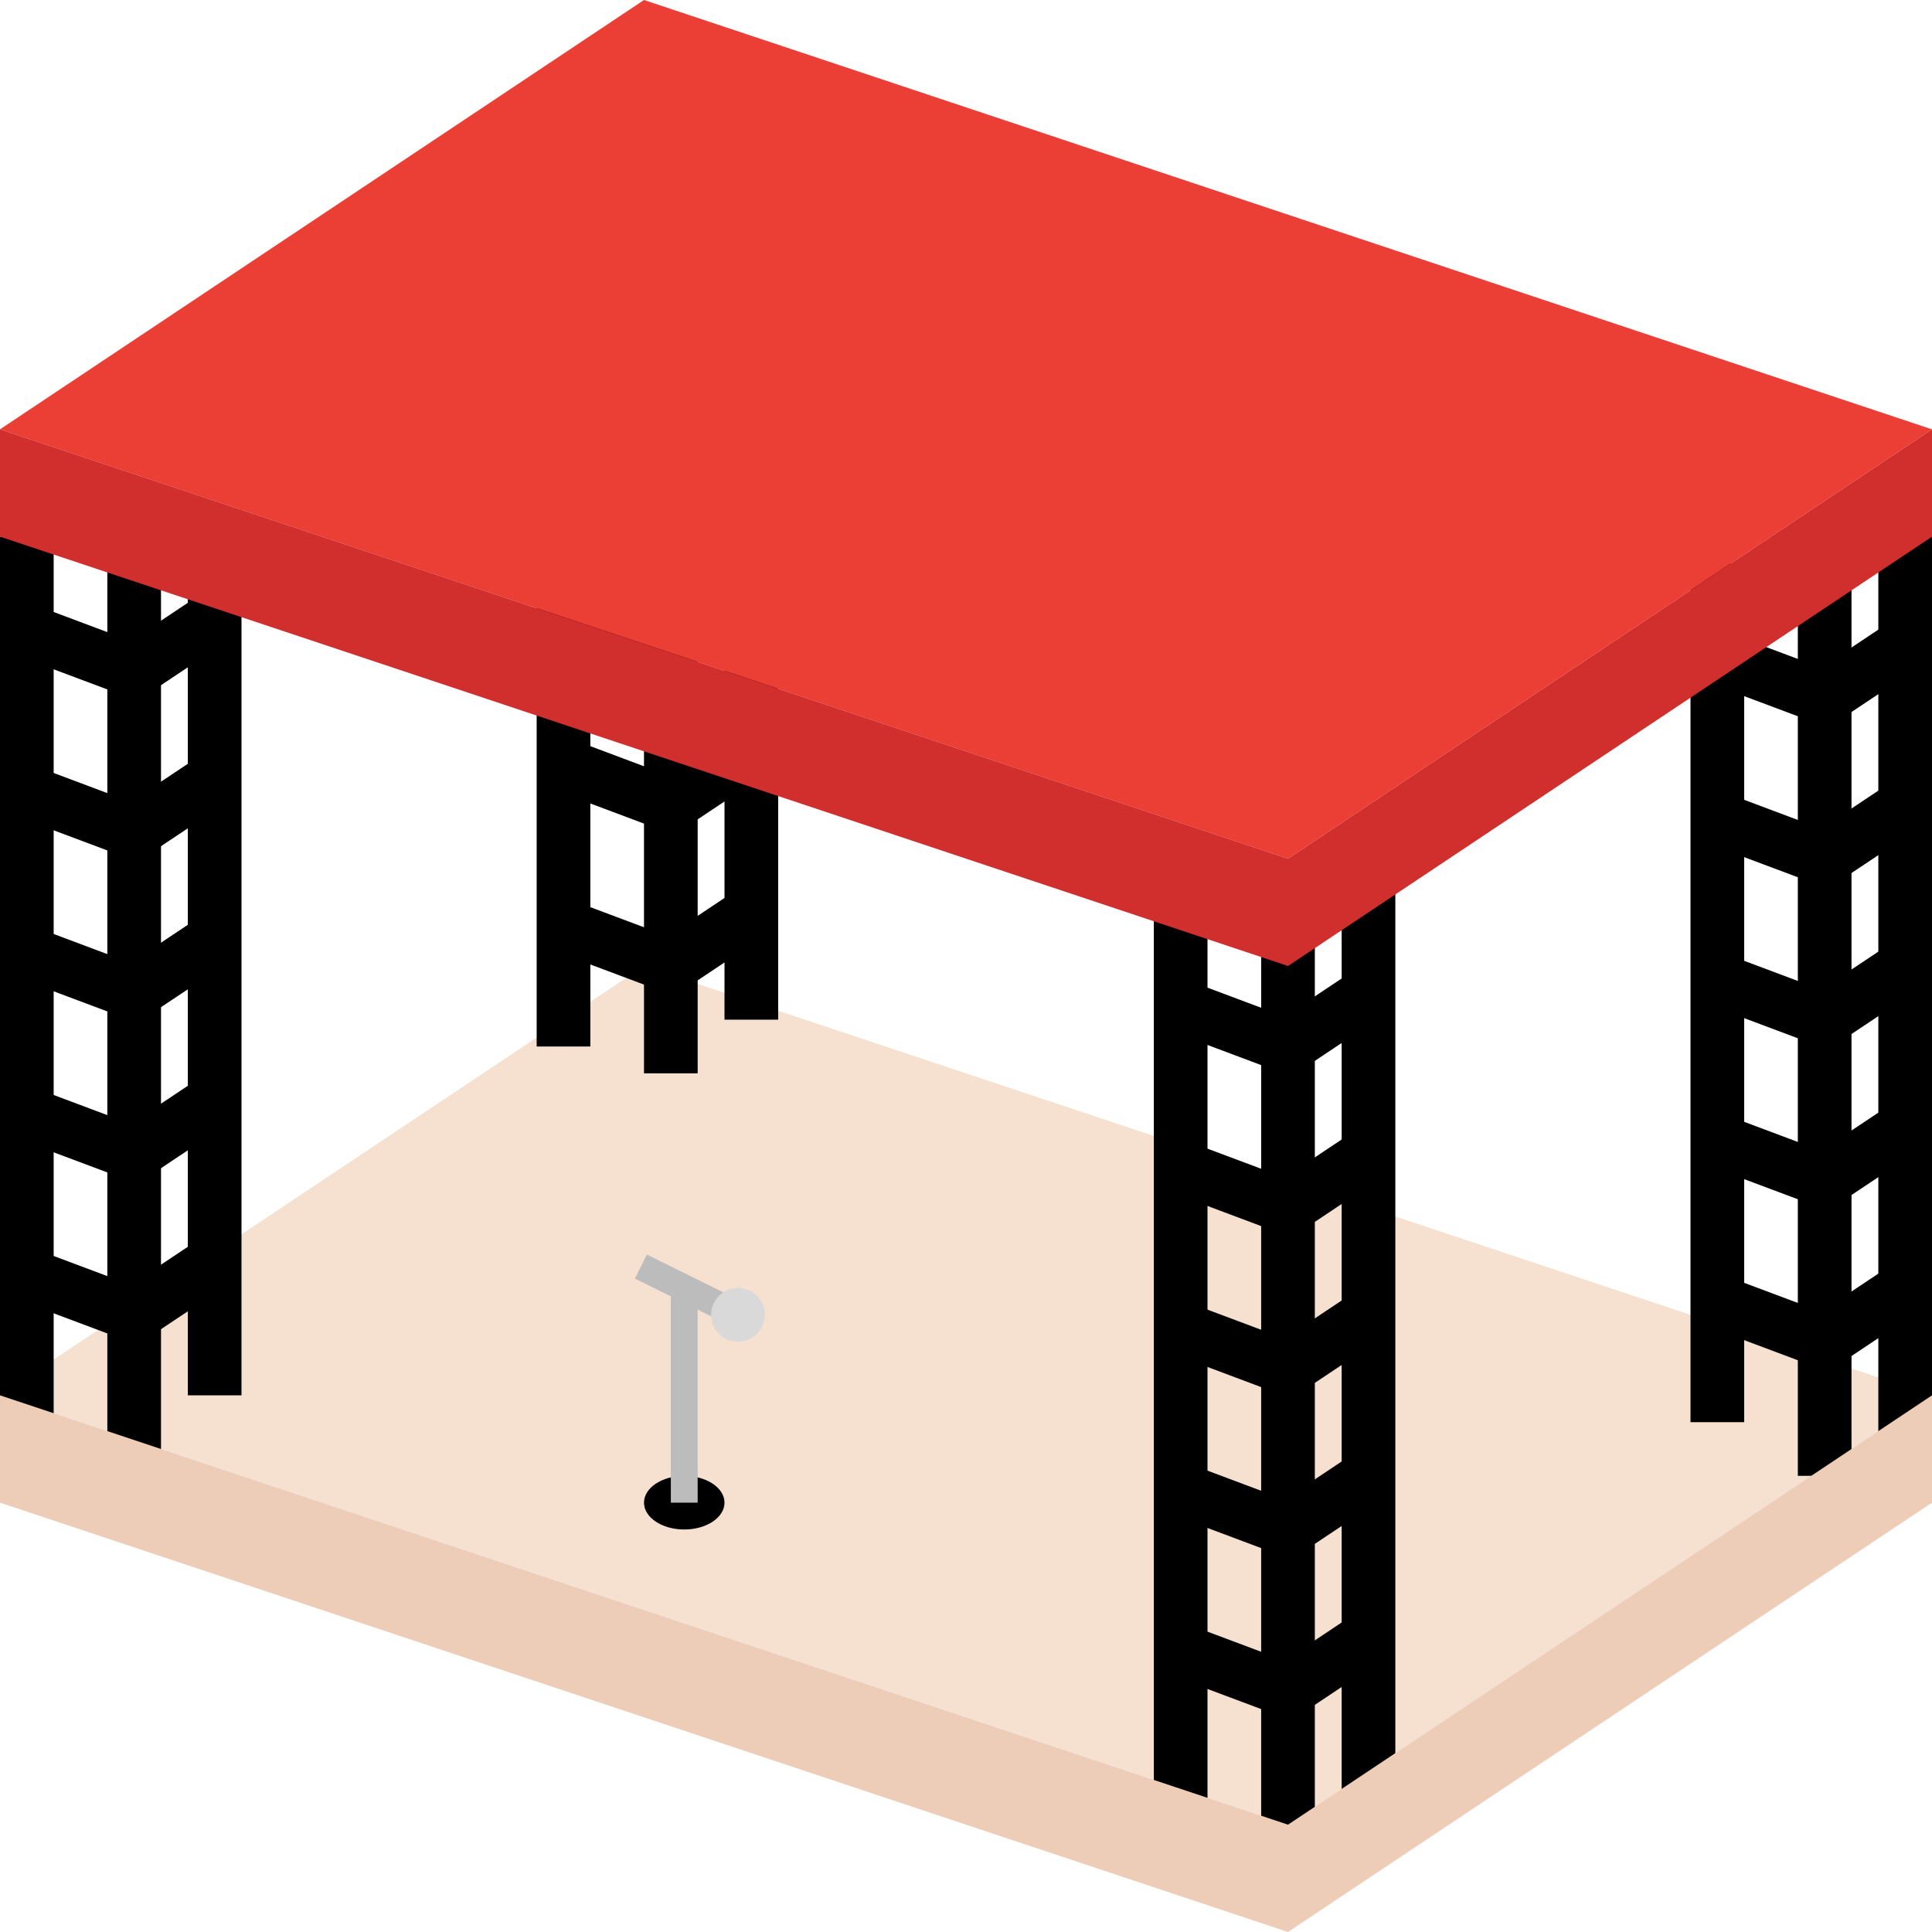 <svg xmlns="http://www.w3.org/2000/svg" width="72" height="72" viewBox="0 0 72 72" fill="none">
  <path d="M24 36L0 52L48 68L72 52L24 36Z" fill="#F6E0D0"/>
  <path d="M44 37.5L48 39L51 37" stroke="black" stroke-width="2"/>
  <path d="M44 43.5L48 45L51 43" stroke="black" stroke-width="2"/>
  <path d="M44 49.5L48 51L51 49" stroke="black" stroke-width="2"/>
  <path d="M44 55.5L48 57L51 55" stroke="black" stroke-width="2"/>
  <path d="M44 61.5L48 63L51 61" stroke="black" stroke-width="2"/>
  <path d="M44 34V69" stroke="black" stroke-width="2"/>
  <path d="M48 35L48 71" stroke="black" stroke-width="2"/>
  <path d="M51 33L51 69" stroke="black" stroke-width="2"/>
  <path d="M1 23.5L5 25L8 23" stroke="black" stroke-width="2"/>
  <path d="M1 29.5L5 31L8 29" stroke="black" stroke-width="2"/>
  <path d="M1 35.5L5 37L8 35" stroke="black" stroke-width="2"/>
  <path d="M1 41.5L5 43L8 41" stroke="black" stroke-width="2"/>
  <path d="M1 47.5L5 49L8 47" stroke="black" stroke-width="2"/>
  <path d="M1 20V55" stroke="black" stroke-width="2"/>
  <path d="M5 21L5 57" stroke="black" stroke-width="2"/>
  <path d="M8 19L8 52" stroke="black" stroke-width="2"/>
  <path d="M21 10.5L25 12L28 10" stroke="black" stroke-width="2"/>
  <path d="M21 16.5L25 18L28 16" stroke="black" stroke-width="2"/>
  <path d="M21 22.5L25 24L28 22" stroke="black" stroke-width="2"/>
  <path d="M21 28.5L25 30L28 28" stroke="black" stroke-width="2"/>
  <path d="M21 34.5L25 36L28 34" stroke="black" stroke-width="2"/>
  <path d="M21 7V39" stroke="black" stroke-width="2"/>
  <path d="M25 8L25 40" stroke="black" stroke-width="2"/>
  <path d="M28 6L28 38" stroke="black" stroke-width="2"/>
  <path d="M64 24.5L68 26L71 24" stroke="black" stroke-width="2"/>
  <path d="M64 30.5L68 32L71 30" stroke="black" stroke-width="2"/>
  <path d="M64 36.5L68 38L71 36" stroke="black" stroke-width="2"/>
  <path d="M64 42.5L68 44L71 42" stroke="black" stroke-width="2"/>
  <path d="M64 48.5L68 50L71 48" stroke="black" stroke-width="2"/>
  <path d="M64 21V53" stroke="black" stroke-width="2"/>
  <path d="M68 22L68 55" stroke="black" stroke-width="2"/>
  <path d="M71 20L71 56" stroke="black" stroke-width="2"/>
  <path d="M72 56V52L48 68L0 52V56L48 72L72 56Z" fill="#EDCDB7"/>
  <path d="M24 0L0 16L48 32L72 16L24 0Z" fill="#EB3F36"/>
  <path d="M72 20V16L48 32L0 16V20L48 36L72 20Z" fill="#D12F2E"/>
  <ellipse cx="25.5" cy="56" rx="1.5" ry="1" fill="black"/>
  <rect x="25" y="48" width="1" height="8" fill="#BCBCBC"/>
  <path d="M27.116 48.799L23.884 47.201" stroke="#BCBCBC"/>
  <path d="M28.5 49C28.5 49.552 28.052 50 27.5 50C26.948 50 26.5 49.552 26.5 49C26.5 48.448 26.948 48 27.5 48C28.052 48 28.5 48.448 28.5 49Z" fill="#D9D9D9"/>
</svg>